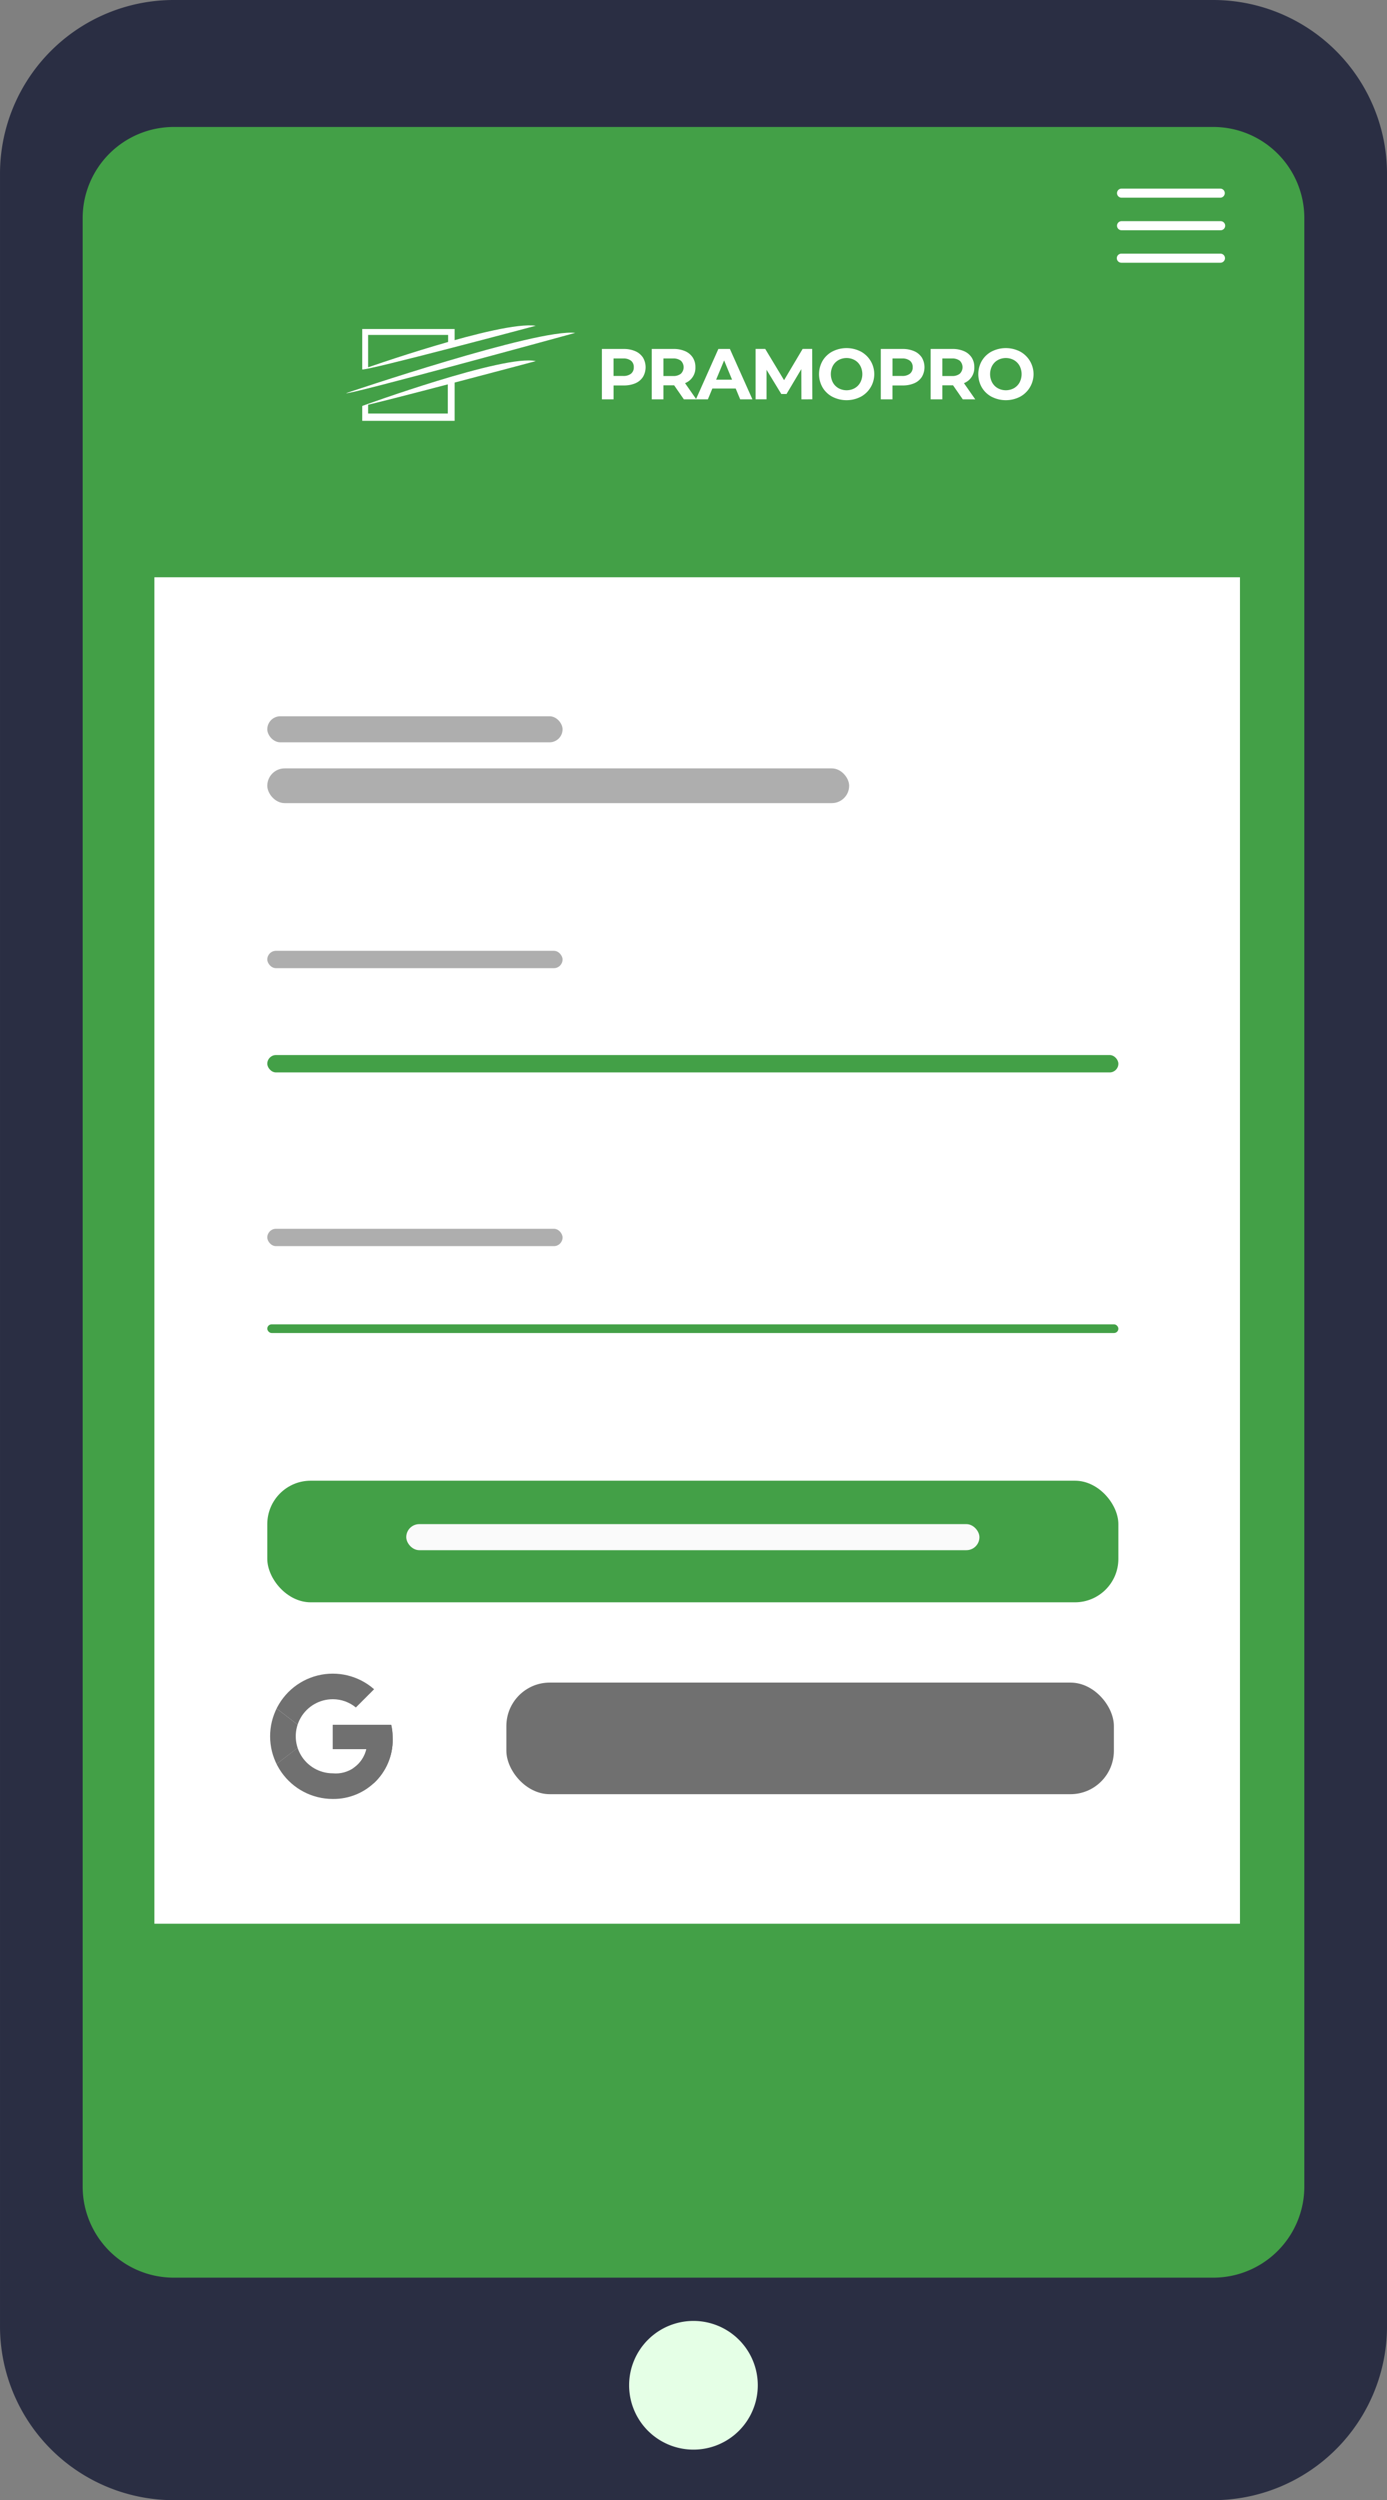 <svg xmlns="http://www.w3.org/2000/svg" xmlns:xlink="http://www.w3.org/1999/xlink" width="159.709" height="287.816" viewBox="0 0 159.709 287.816"><rect x="0" y="0" width="159.709" height="287.816" fill="#808080" stroke="none"/><defs><style>.a{fill:#707070;}.b{fill:#2a2e43;}.b,.c,.d,.e{fill-rule:evenodd;}.c,.h{fill:#43a047;}.d{fill:#e5ffe6;}.e,.f{fill:#fff;}.g{clip-path:url(#a);}.i{fill:#fafafa;}.j{fill:#aeaeae;}</style><clipPath id="a"><path class="a" d="M15.943,7.905H9.217v2.789h3.871a3.611,3.611,0,0,1-3.871,2.789,4.265,4.265,0,0,1,0-8.53,4.172,4.172,0,0,1,2.657.951l2.1-2.1A7.213,7.213,0,1,0,9.217,16.435a6.809,6.809,0,0,0,6.889-7.217A5.988,5.988,0,0,0,15.943,7.905Z" transform="translate(-2 -2)"/></clipPath></defs><path class="b" d="M1299.162,597.6h119.784a20.025,20.025,0,0,1,19.963,19.962V865.454a20.025,20.025,0,0,1-19.963,19.962H1299.162a20.025,20.025,0,0,1-19.962-19.962V617.562a20.012,20.012,0,0,1,19.962-19.962Z" transform="translate(-1279.199 -597.6)"/><path class="c" d="M1384.344,743a10.5,10.5,0,0,0-10.444,10.443v226.7a10.493,10.493,0,0,0,10.444,10.443h119.784a10.493,10.493,0,0,0,10.444-10.443v-226.7A10.493,10.493,0,0,0,1504.128,743Z" transform="translate(-1364.382 -728.385)"/><path class="d" d="M2007.308,3255.7a7.408,7.408,0,1,1-7.408,7.408,7.408,7.408,0,0,1,7.408-7.408Z" transform="translate(-1927.459 -2988.519)"/><path class="e" d="M2559.124,818.394a.523.523,0,0,1,0-1.045h11.408a.523.523,0,1,1,0,1.045Zm0,3.739a.523.523,0,0,1,0-1.046h11.408a.523.523,0,0,1,0,1.046Zm0-7.488a.523.523,0,0,1,0-1.045h11.408a.523.523,0,0,1,0,1.045Z" transform="translate(-2430.002 -791.888)"/><g transform="translate(17.778 66.455)"><g transform="translate(0 0)"><rect class="f" width="125" height="155" transform="translate(0 0)"/><g transform="translate(13.325 126.203)"><g class="g"><path class="a" d="M0,19.53V11l5.577,4.265Z" transform="translate(-0.656 -8.047)"/></g><g class="g"><path class="a" d="M0,3.609,5.577,7.874l2.3-2,7.874-1.279V0H0Z" transform="translate(-0.656 -0.656)"/></g><g class="g"><path class="a" d="M0,12.138,9.842,4.593l2.592.328L15.747,0V15.747H0Z" transform="translate(-0.656 -0.656)"/></g><g class="g"><path class="a" d="M24.482,23.138l-10.17-7.874L13,14.281,24.482,11Z" transform="translate(-9.391 -8.047)"/></g><rect class="a" width="69.954" height="12.848" rx="5" transform="translate(27.204 1.038)"/></g><g transform="translate(13 104)"><rect class="h" width="98" height="14" rx="5" transform="translate(0 0)"/><rect class="i" width="66" height="3" rx="1.5" transform="translate(16 5)"/></g><rect class="j" width="67" height="4" rx="2" transform="translate(13 22)"/><rect class="j" width="34" height="3" rx="1.5" transform="translate(13 16)"/><rect class="h" width="98" height="2" rx="1" transform="translate(13 55)"/><rect class="h" width="98" height="1" rx="0.5" transform="translate(13 86)"/><rect class="j" width="34" height="2" rx="1" transform="translate(13 43)"/><rect class="j" width="34" height="2" rx="1" transform="translate(13 75)"/></g></g><g transform="translate(39.878 37.455)"><path class="f" d="M234.56,33.643l.678-.18V29.68h9.212v1.054l.75-.286V29H234.56Z" transform="translate(-232.728 -28.581)"/><path class="f" d="M234.56,198.849l.678-.206v1.071h9.176v-3.57L245.2,196v4.552H234.56Z" transform="translate(-232.728 -189.564)"/><path class="f" d="M233.32,22.441s15.924-5.641,20.03-5.034C253.35,17.407,233.677,22.656,233.32,22.441Z" transform="translate(-231.533 -17.361)"/><path class="f" d="M183.73,47.611s22.03-7.462,26.35-6.927C210.08,40.684,183.124,48.075,183.73,47.611Z" transform="translate(-183.72 -39.818)"/><path class="f" d="M233.32,134.711s16.459-6,20.03-5.177C253.35,129.534,234.855,134.461,233.32,134.711Z" transform="translate(-231.533 -125.418)"/><g transform="translate(29.428 2.617)"><path class="f" d="M28.47,376.537a1.991,1.991,0,0,1,.877.729,2.19,2.19,0,0,1,0,2.235,1.955,1.955,0,0,1-.874.729,3.339,3.339,0,0,1-1.341.249H25.964v1.6H24.62v-5.8h2.512A3.221,3.221,0,0,1,28.47,376.537Zm-.493,2.588a.907.907,0,0,0,.315-.741.917.917,0,0,0-.315-.75,1.409,1.409,0,0,0-.916-.261h-1.1v2.013h1.094A1.407,1.407,0,0,0,27.977,379.125Z" transform="translate(-24.62 -376.179)"/><path class="f" d="M122.287,382.078l-1.119-1.615h-1.234v1.615H118.59v-5.8h2.51a3.224,3.224,0,0,1,1.338.257,1.985,1.985,0,0,1,.874.729,2.011,2.011,0,0,1,.305,1.119,1.888,1.888,0,0,1-1.193,1.833l1.3,1.864Zm-.34-4.444a1.412,1.412,0,0,0-.92-.261h-1.093v2.021h1.093a1.4,1.4,0,0,0,.92-.265,1.045,1.045,0,0,0,0-1.495Z" transform="translate(-112.849 -376.179)"/><path class="f" d="M206.451,380.836H203.76l-.514,1.242H201.87l2.585-5.8h1.326l2.593,5.8h-1.408Zm-.419-1.019-.916-2.22-.92,2.22Z" transform="translate(-191.042 -376.179)"/><path class="f" d="M319.557,382.078l-.009-3.479-1.706,2.866h-.6l-1.7-2.791v3.4H314.28v-5.8h1.111l2.17,3.6,2.138-3.6h1.1l.017,5.8Z" transform="translate(-296.584 -376.179)"/><path class="f" d="M435.426,380.24a2.883,2.883,0,0,1-1.135-1.073,3.086,3.086,0,0,1,0-3.073,2.883,2.883,0,0,1,1.135-1.074,3.59,3.59,0,0,1,3.251,0,2.958,2.958,0,0,1,0,5.219,3.59,3.59,0,0,1-3.251,0Zm2.555-.99a1.7,1.7,0,0,0,.65-.659,2.071,2.071,0,0,0,0-1.922,1.693,1.693,0,0,0-.65-.659,1.94,1.94,0,0,0-1.856,0,1.693,1.693,0,0,0-.649.658,2.077,2.077,0,0,0,0,1.922,1.7,1.7,0,0,0,.65.659,1.944,1.944,0,0,0,1.856,0Z" transform="translate(-408.878 -374.631)"/><path class="f" d="M554.17,376.537a1.986,1.986,0,0,1,.874.729,2.185,2.185,0,0,1,0,2.233,1.95,1.95,0,0,1-.874.729,3.3,3.3,0,0,1-1.338.251h-1.168v1.6H550.32v-5.8h2.51A3.228,3.228,0,0,1,554.17,376.537Zm-.493,2.588a.905.905,0,0,0,.315-.741.917.917,0,0,0-.315-.75,1.409,1.409,0,0,0-.916-.261h-1.094v2.013h1.094A1.4,1.4,0,0,0,553.677,379.125Z" transform="translate(-518.205 -376.179)"/><path class="f" d="M647.987,382.078l-1.119-1.615h-1.234v1.615H644.29v-5.8h2.51a3.221,3.221,0,0,1,1.338.257,1.989,1.989,0,0,1,.874.729,2.011,2.011,0,0,1,.305,1.119,1.888,1.888,0,0,1-1.193,1.833l1.3,1.864Zm-.34-4.444a1.412,1.412,0,0,0-.92-.261h-1.093v2.021h1.093a1.4,1.4,0,0,0,.92-.265,1.045,1.045,0,0,0,0-1.495Z" transform="translate(-606.434 -376.179)"/><path class="f" d="M735.635,380.24a2.883,2.883,0,0,1-1.135-1.073,3.086,3.086,0,0,1,0-3.073,2.883,2.883,0,0,1,1.135-1.074,3.59,3.59,0,0,1,3.251,0,2.958,2.958,0,0,1,0,5.219,3.59,3.59,0,0,1-3.251,0Zm2.555-.99a1.7,1.7,0,0,0,.651-.659,2.071,2.071,0,0,0,0-1.922,1.694,1.694,0,0,0-.651-.659,1.938,1.938,0,0,0-1.855,0,1.688,1.688,0,0,0-.65.658,2.071,2.071,0,0,0,0,1.922,1.692,1.692,0,0,0,.65.659,1.943,1.943,0,0,0,1.855,0Z" transform="translate(-690.748 -374.631)"/></g></g></svg>